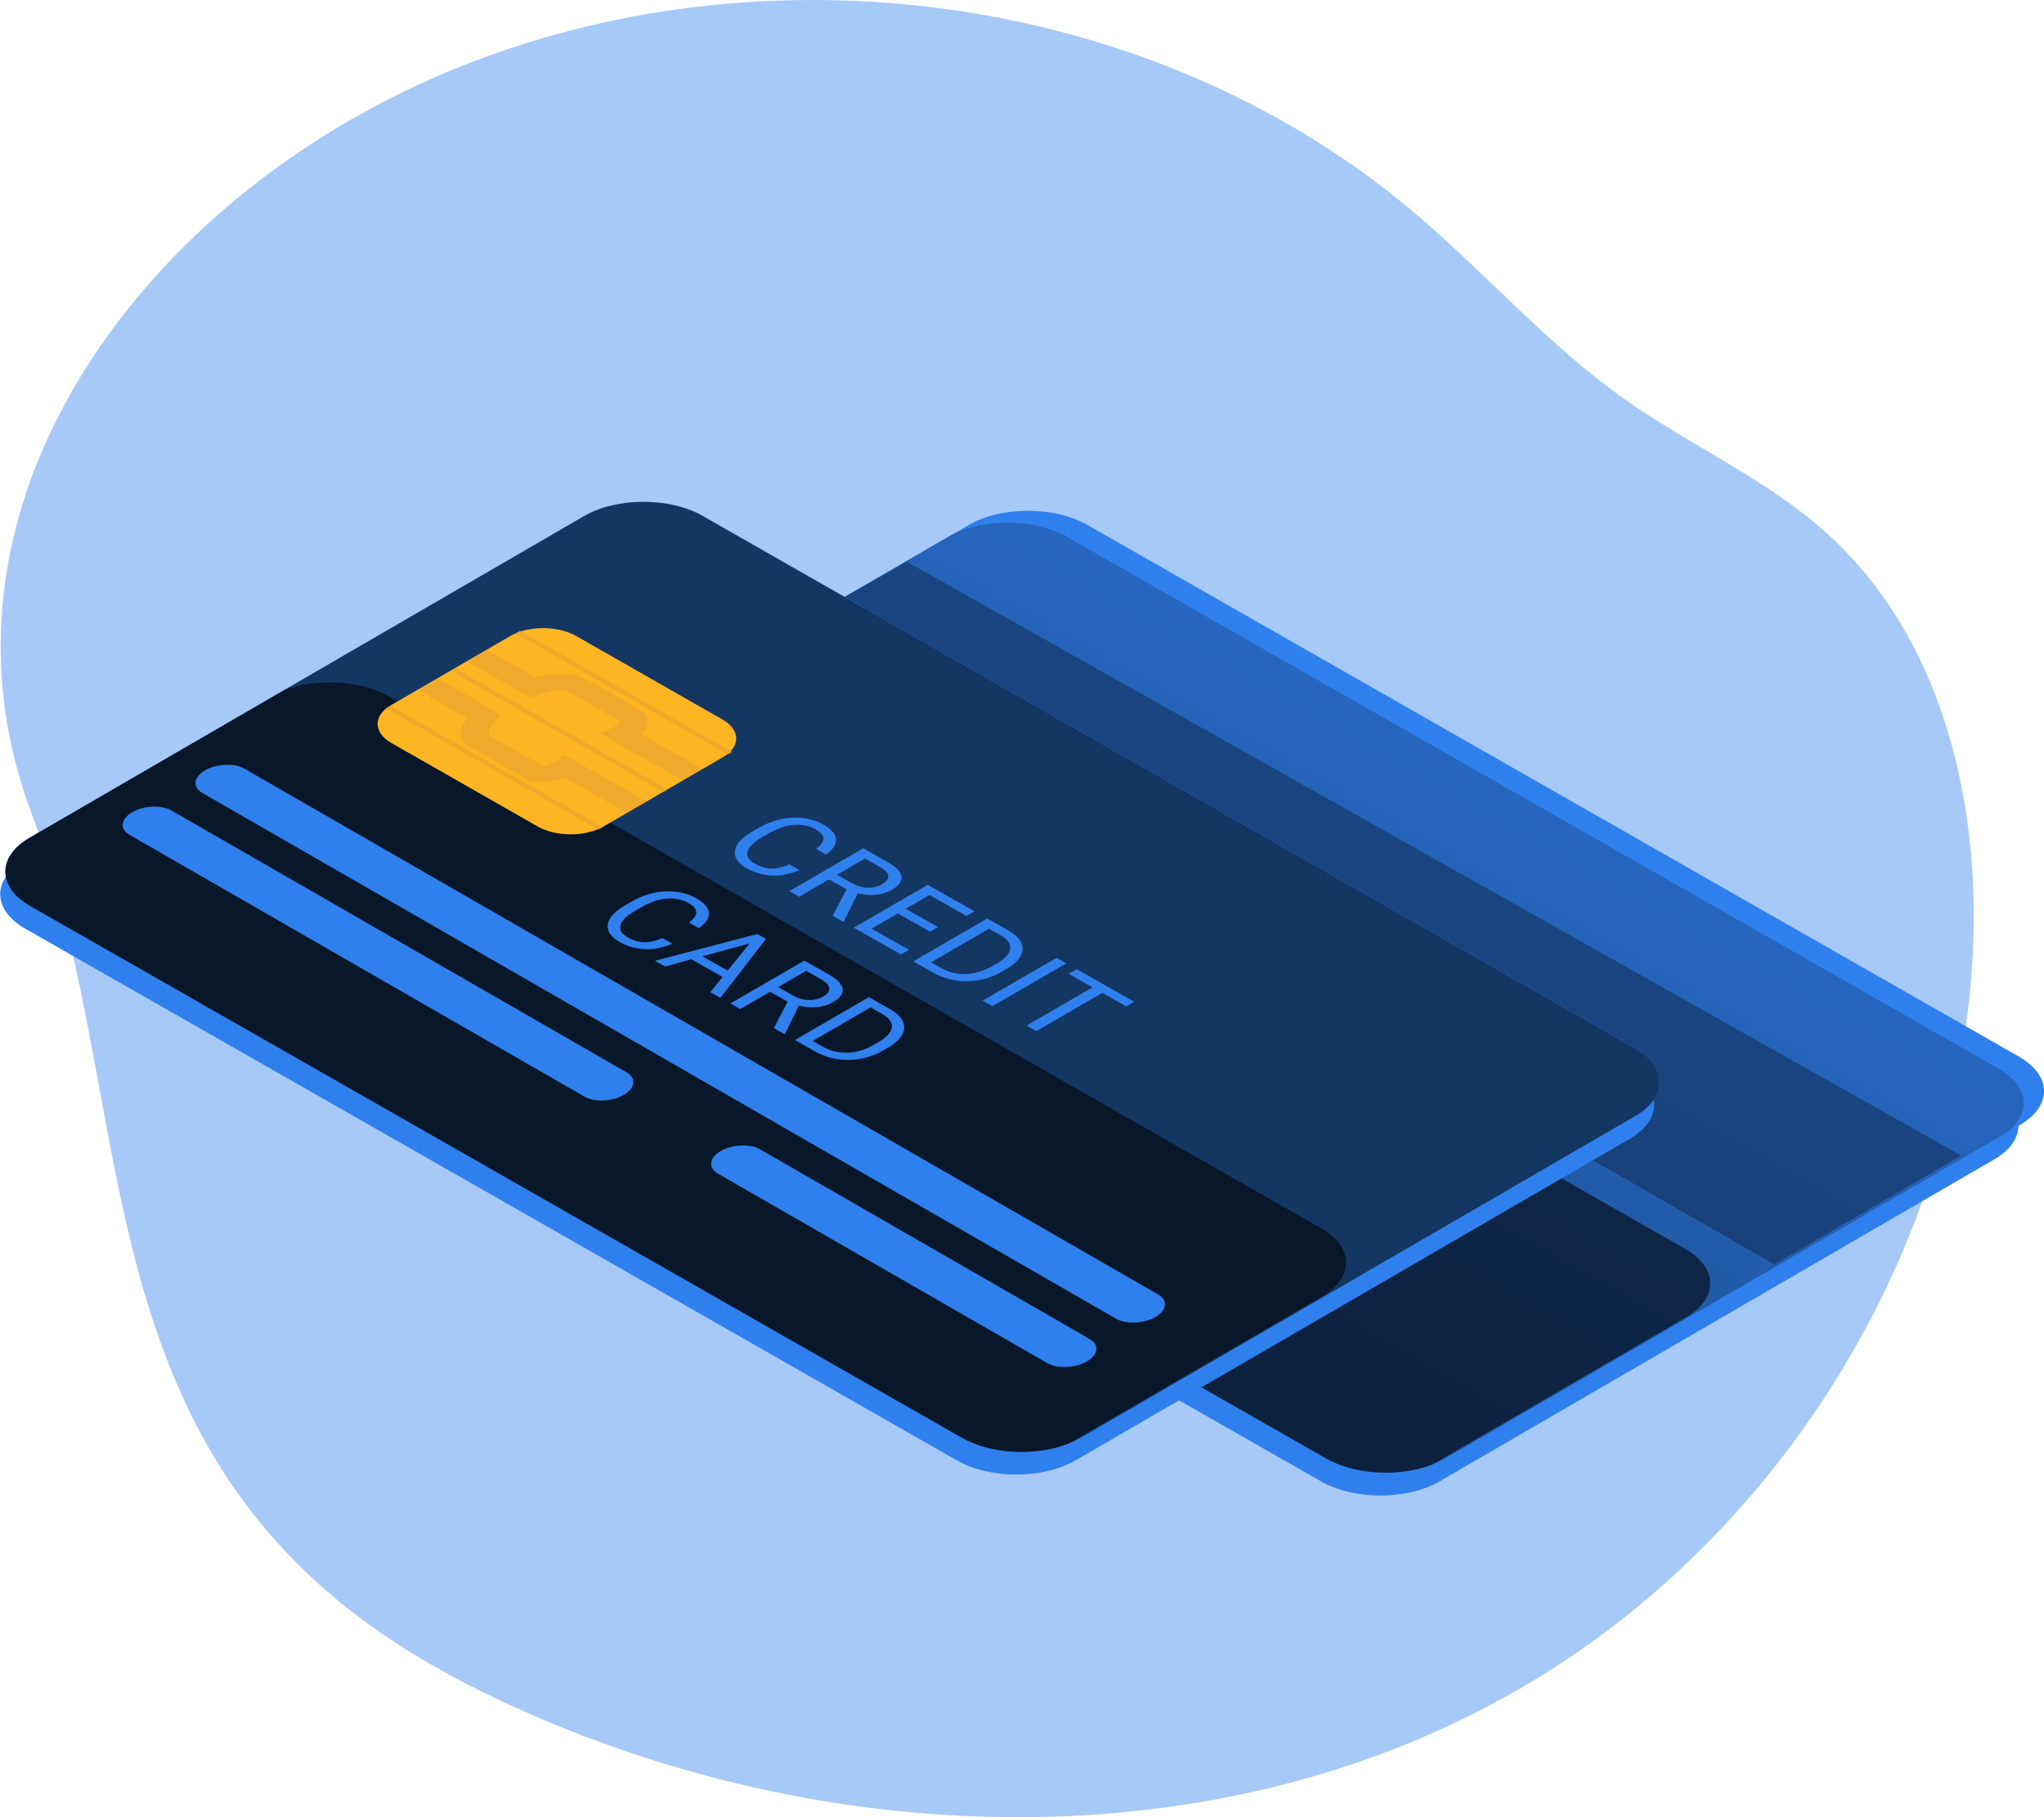 <svg width="153" height="136" viewBox="0 0 153 136" fill="none" xmlns="http://www.w3.org/2000/svg">
<g clip-path="url(#clip0)">
<path opacity="0.42" d="M23.113 10.893C47.884 -5.386 83.372 -3.204 105.947 15.99C111.254 20.5 115.881 25.815 121.567 29.845C126.505 33.341 132.176 35.817 136.678 39.853C145.944 48.154 148.686 61.73 147.471 74.085C145.364 95.498 132.421 115.58 113.745 126.39C91.797 139.101 63.681 138.556 40.358 128.574C34.364 126.009 28.563 122.829 23.746 118.448C6.493 102.774 9.798 80.614 2.34 60.816C-4.991 41.265 6.165 22.018 23.113 10.893Z" fill="#2F80ED"/>
<path d="M149.278 86.769L107.755 110.866C105.323 112.278 101.347 112.281 98.88 110.866L29.137 71.069C26.666 69.66 26.64 67.372 29.072 65.96L70.595 41.878C73.03 40.466 77.003 40.463 79.47 41.878L149.213 81.675C151.683 83.07 151.713 85.357 149.278 86.769Z" fill="#2F80ED"/>
<path d="M151.192 84.196L109.672 108.278C107.237 109.69 103.261 109.693 100.797 108.278L31.054 68.481C28.584 67.072 28.554 64.784 30.989 63.372L72.518 39.287C74.953 37.875 78.929 37.872 81.393 39.287L151.136 79.084C153.598 80.502 153.627 82.784 151.192 84.196Z" fill="#2F80ED"/>
<path d="M149.681 85.074L108.161 109.156C105.726 110.568 101.75 110.571 99.286 109.156L29.542 69.359C27.072 67.95 27.046 65.662 29.48 64.25L71.001 40.169C73.436 38.757 77.412 38.754 79.876 40.169L149.619 79.966C152.098 81.387 152.116 83.662 149.681 85.074Z" fill="#2F80ED"/>
<path opacity="0.58" d="M149.681 85.071L108.158 109.156C107.848 109.334 107.525 109.486 107.191 109.613C104.771 110.547 101.445 110.394 99.28 109.162L29.537 69.365C27.07 67.959 27.04 65.671 29.472 64.259L48.497 53.228L70.98 40.177C73.412 38.765 77.388 38.762 79.855 40.177L149.596 79.974C152.098 81.386 152.116 83.662 149.681 85.071Z" fill="url(#paint0_linear)"/>
<path opacity="0.58" d="M67.885 42.041L146.808 86.487L132.815 94.623L54.392 49.676L67.885 42.041Z" fill="url(#paint1_linear)"/>
<path opacity="0.58" d="M126.216 98.579L107.191 109.613C104.771 110.548 101.445 110.394 99.28 109.162L29.537 69.365C27.07 67.959 27.04 65.671 29.472 64.259L48.497 53.228C50.914 52.293 54.242 52.447 56.407 53.679L126.151 93.473C128.618 94.882 128.647 97.17 126.216 98.579Z" fill="url(#paint2_linear)"/>
<path d="M81.37 58.228L72.435 63.404C71.086 64.188 68.885 64.188 67.513 63.404L56.567 57.157C55.197 56.376 55.182 55.094 56.531 54.325L65.465 49.142C66.814 48.361 69.015 48.358 70.388 49.142L81.334 55.389C82.704 56.179 82.719 57.446 81.37 58.228Z" fill="#FDB523"/>
<path d="M75.599 61.517L74.119 62.367L69.561 59.761C68.788 60.054 67.951 60.14 67.135 60.008L66.916 59.967L66.744 59.873C66.363 59.666 62.972 57.838 62.203 57.275C61.387 56.686 61.81 55.801 62.203 55.259L58.567 53.195L60.047 52.346L64.78 55.05L64.386 55.445C63.966 55.884 63.745 56.423 63.86 56.553C64.33 56.898 66.457 58.08 67.922 58.873C68.231 58.847 68.527 58.736 68.777 58.552L69.501 58.045L75.599 61.517Z" fill="#EFA92B"/>
<path d="M78.331 59.929L79.81 59.08L75.242 56.474C75.875 55.925 75.834 55.368 75.653 55.076L75.579 54.95L75.42 54.852C75.056 54.634 71.849 52.7 70.867 52.261C69.822 51.795 68.287 52.046 67.361 52.261L63.725 50.197L62.246 51.047L66.98 53.75L67.669 53.529C68.432 53.284 69.367 53.151 69.595 53.216C70.186 53.484 72.257 54.69 73.656 55.533C73.636 55.636 73.538 55.828 73.106 56.029L72.234 56.45L78.331 59.929Z" fill="#EFA92B"/>
<path d="M77.213 60.642L76.903 60.822L61.034 51.763L61.342 51.583L77.213 60.642Z" fill="#EFA92B"/>
<path d="M72.364 63.454L72.053 63.631L56.185 54.575L56.495 54.395L72.364 63.454Z" fill="#EFA92B"/>
<path d="M82.058 57.83L81.751 58.01L65.879 48.95L66.189 48.771L82.058 57.83Z" fill="#EFA92B"/>
<path d="M87.099 66.666C86.445 66.966 85.774 67.105 85.088 67.082C84.406 67.059 83.762 66.876 83.155 66.532C82.497 66.16 82.204 65.725 82.275 65.229C82.349 64.733 82.779 64.258 83.565 63.803L84.097 63.494C84.612 63.196 85.156 62.986 85.73 62.864C86.307 62.743 86.868 62.718 87.415 62.79C87.965 62.86 88.463 63.021 88.909 63.274C89.5 63.609 89.81 63.972 89.837 64.365C89.867 64.757 89.621 65.138 89.099 65.507L88.361 65.089C88.738 64.798 88.919 64.534 88.902 64.298C88.888 64.064 88.69 63.838 88.308 63.622C87.839 63.356 87.298 63.248 86.686 63.296C86.076 63.345 85.453 63.554 84.816 63.923L84.28 64.234C83.679 64.582 83.328 64.93 83.225 65.278C83.123 65.627 83.298 65.93 83.752 66.187C84.16 66.418 84.564 66.542 84.963 66.558C85.367 66.575 85.833 66.472 86.361 66.248L87.099 66.666ZM90.63 68.112L89.322 67.371L87.082 68.669L86.344 68.251L91.88 65.043L93.724 66.087C94.351 66.442 94.691 66.797 94.743 67.152C94.799 67.509 94.555 67.844 94.012 68.158C93.668 68.358 93.273 68.479 92.828 68.52C92.386 68.563 91.935 68.527 91.474 68.411L90.432 70.513L90.386 70.54L89.598 70.094L90.63 68.112ZM89.919 67.025L91.047 67.664C91.412 67.871 91.795 67.98 92.196 67.993C92.601 68.007 92.96 67.922 93.274 67.74C93.617 67.542 93.776 67.332 93.752 67.109C93.73 66.888 93.527 66.667 93.142 66.446L92.018 65.809L89.919 67.025ZM96.88 71.285L94.467 69.919L92.505 71.055L95.308 72.642L94.711 72.988L91.174 70.986L96.71 67.778L100.209 69.759L99.609 70.107L96.844 68.542L95.064 69.573L97.477 70.939L96.88 71.285ZM95.625 73.506L101.162 70.298L102.733 71.188C103.218 71.462 103.54 71.766 103.699 72.101C103.858 72.435 103.842 72.773 103.651 73.114C103.462 73.457 103.114 73.777 102.607 74.074L102.253 74.279C101.731 74.581 101.171 74.789 100.574 74.901C99.98 75.014 99.389 75.025 98.801 74.934C98.216 74.843 97.671 74.658 97.166 74.378L95.625 73.506ZM101.295 71.062L96.957 73.576L97.729 74.013C98.295 74.333 98.91 74.481 99.573 74.456C100.239 74.432 100.895 74.233 101.542 73.859L101.865 73.671C102.493 73.307 102.832 72.94 102.881 72.57C102.935 72.2 102.692 71.859 102.152 71.547L101.295 71.062ZM101.553 76.862L100.818 76.446L106.355 73.239L107.089 73.654L101.553 76.862ZM111.567 76.878L109.777 75.864L104.841 78.724L104.111 78.31L109.047 75.451L107.261 74.44L107.862 74.092L112.168 76.53L111.567 76.878ZM77.581 72.18C76.926 72.48 76.256 72.619 75.569 72.596C74.888 72.573 74.244 72.39 73.637 72.047C72.979 71.674 72.686 71.24 72.757 70.743C72.831 70.247 73.261 69.772 74.047 69.317L74.579 69.008C75.094 68.71 75.638 68.5 76.212 68.378C76.789 68.257 77.35 68.232 77.897 68.304C78.447 68.374 78.945 68.535 79.391 68.788C79.982 69.123 80.291 69.487 80.319 69.88C80.349 70.271 80.103 70.652 79.581 71.021L78.843 70.603C79.22 70.312 79.401 70.048 79.384 69.812C79.37 69.578 79.172 69.353 78.79 69.136C78.321 68.87 77.78 68.762 77.168 68.81C76.558 68.859 75.935 69.069 75.298 69.437L74.762 69.748C74.161 70.096 73.81 70.444 73.707 70.793C73.605 71.141 73.78 71.444 74.234 71.701C74.642 71.932 75.046 72.056 75.445 72.073C75.849 72.09 76.315 71.986 76.843 71.762L77.581 72.18ZM81.349 74.671L79.017 73.35L77.048 73.891L76.291 73.462L83.953 71.458L84.596 71.822L81.189 76.236L80.436 75.809L81.349 74.671ZM79.839 73.128L81.732 74.2L83.373 72.162L79.839 73.128ZM86.221 76.519L84.913 75.778L82.673 77.076L81.935 76.658L87.472 73.45L89.315 74.494C89.942 74.849 90.282 75.204 90.334 75.559C90.389 75.915 90.146 76.251 89.603 76.565C89.259 76.765 88.864 76.886 88.419 76.927C87.977 76.97 87.526 76.934 87.065 76.818L86.023 78.92L85.977 78.946L85.189 78.5L86.221 76.519ZM85.51 75.432L86.638 76.071C87.002 76.277 87.386 76.387 87.787 76.4C88.192 76.413 88.551 76.329 88.865 76.147C89.207 75.949 89.367 75.739 89.343 75.516C89.321 75.295 89.118 75.074 88.733 74.853L87.609 74.216L85.51 75.432ZM86.765 79.392L92.301 76.185L93.873 77.075C94.358 77.349 94.679 77.653 94.839 77.987C94.998 78.321 94.982 78.659 94.79 79.001C94.601 79.344 94.253 79.664 93.746 79.961L93.393 80.165C92.871 80.468 92.311 80.675 91.714 80.788C91.12 80.901 90.529 80.912 89.941 80.82C89.356 80.73 88.811 80.545 88.306 80.265L86.765 79.392ZM92.435 76.949L88.096 79.462L88.869 79.9C89.435 80.22 90.049 80.368 90.713 80.343C91.379 80.319 92.035 80.12 92.681 79.745L93.004 79.558C93.633 79.194 93.972 78.827 94.021 78.457C94.075 78.087 93.832 77.746 93.291 77.434L92.435 76.949Z" fill="#2F80ED"/>
<path d="M71.009 83.624L36.956 64.032C36.201 63.599 36.296 62.853 37.166 62.337C38.035 61.836 39.355 61.783 40.109 62.216L74.163 81.808C74.917 82.242 74.823 82.987 73.95 83.5C73.08 84.001 71.764 84.058 71.009 83.624Z" fill="#2F80ED"/>
<path d="M122.014 85.219L80.505 109.298C78.07 110.71 74.094 110.713 71.63 109.298L1.884 69.501C-0.583 68.091 -0.613 65.804 1.822 64.392L43.343 40.31C45.777 38.898 49.753 38.895 52.218 40.31L121.961 80.107C124.419 81.516 124.449 83.804 122.014 85.219Z" fill="#2F80ED"/>
<path d="M122.417 83.521L80.897 107.603C78.462 109.015 74.486 109.015 72.021 107.603L2.278 67.805C-0.192 66.396 -0.221 64.109 2.213 62.697L43.731 38.612C46.166 37.2 50.142 37.197 52.606 38.612L122.349 78.409C124.825 79.821 124.852 82.109 122.417 83.521Z" fill="#2F80ED"/>
<path opacity="0.58" d="M122.419 83.518L80.896 107.6C80.586 107.779 80.263 107.933 79.928 108.06C77.509 108.994 74.18 108.841 72.015 107.609L2.272 67.811C-0.195 66.402 -0.225 64.118 2.21 62.706L21.232 51.674L43.73 38.624C46.165 37.212 50.138 37.209 52.605 38.624L122.348 78.421C124.822 79.821 124.851 82.106 122.419 83.518Z" fill="url(#paint3_linear)"/>
<path opacity="0.58" d="M98.951 97.025L79.928 108.059C77.509 108.994 74.18 108.841 72.015 107.608L2.272 67.811C-0.195 66.402 -0.225 64.118 2.21 62.706L21.232 51.674C23.652 50.74 26.977 50.893 29.142 52.125L98.886 91.922C101.353 93.329 101.382 95.616 98.951 97.025Z" fill="url(#paint4_linear)"/>
<path d="M54.105 56.674L45.174 61.857C43.825 62.638 41.624 62.641 40.248 61.857L29.302 55.61C27.932 54.826 27.915 53.546 29.267 52.777L38.201 47.597C39.553 46.813 41.751 46.813 43.127 47.597L54.072 53.844C55.439 54.622 55.457 55.893 54.105 56.674Z" fill="#FDB523"/>
<path d="M48.334 59.961L46.87 60.813L42.305 58.207C41.532 58.499 40.695 58.585 39.879 58.455L39.657 58.41L39.488 58.319C39.104 58.113 35.717 56.285 34.947 55.722C34.131 55.132 34.551 54.248 34.947 53.706L31.314 51.642L32.779 50.793L37.512 53.493L37.131 53.891C36.713 54.333 36.492 54.873 36.604 55.003C37.074 55.347 39.201 56.53 40.666 57.323C40.976 57.295 41.272 57.184 41.524 57.001L42.248 56.494L48.334 59.961Z" fill="#EFA92B"/>
<path d="M51.07 58.375L52.535 57.526L47.964 54.92C48.594 54.369 48.556 53.815 48.375 53.523L48.298 53.396L48.138 53.299C47.778 53.081 44.571 51.147 43.586 50.708C42.541 50.242 41.009 50.492 40.08 50.708L36.444 48.644L34.965 49.493L39.698 52.196L40.385 51.972C41.148 51.73 42.083 51.598 42.313 51.663C42.905 51.931 44.976 53.137 46.375 53.98C46.355 54.083 46.257 54.275 45.822 54.475L44.934 54.897L51.07 58.375Z" fill="#EFA92B"/>
<path d="M49.949 59.088L49.641 59.265L33.77 50.209L34.08 50.029L49.949 59.088Z" fill="#EFA92B"/>
<path d="M45.1 61.898L44.792 62.078L28.921 53.022L29.232 52.842L45.1 61.898Z" fill="#EFA92B"/>
<path d="M54.797 56.276L54.487 56.456L38.618 47.397L38.929 47.217L54.797 56.276Z" fill="#EFA92B"/>
<path d="M59.835 65.109C59.181 65.41 58.51 65.548 57.824 65.526C57.142 65.503 56.498 65.32 55.892 64.976C55.234 64.604 54.941 64.169 55.012 63.672C55.086 63.177 55.515 62.701 56.301 62.246L56.834 61.938C57.348 61.639 57.892 61.429 58.466 61.307C59.043 61.186 59.605 61.162 60.152 61.233C60.701 61.303 61.199 61.465 61.645 61.717C62.236 62.052 62.546 62.416 62.573 62.809C62.603 63.2 62.357 63.581 61.835 63.951L61.097 63.533C61.475 63.241 61.655 62.977 61.639 62.742C61.625 62.507 61.427 62.282 61.044 62.065C60.575 61.8 60.034 61.691 59.422 61.739C58.812 61.789 58.189 61.998 57.553 62.367L57.017 62.677C56.416 63.025 56.064 63.373 55.962 63.722C55.859 64.07 56.035 64.373 56.489 64.63C56.896 64.861 57.3 64.985 57.699 65.002C58.103 65.019 58.569 64.915 59.097 64.692L59.835 65.109ZM63.366 66.555L62.058 65.815L59.819 67.112L59.08 66.694L64.617 63.487L66.46 64.531C67.087 64.886 67.427 65.241 67.48 65.596C67.535 65.952 67.291 66.287 66.749 66.602C66.404 66.802 66.009 66.922 65.564 66.964C65.122 67.007 64.671 66.97 64.21 66.855L63.168 68.957L63.123 68.983L62.335 68.537L63.366 66.555ZM62.655 65.469L63.783 66.108C64.148 66.314 64.531 66.424 64.933 66.436C65.337 66.45 65.696 66.366 66.011 66.184C66.353 65.986 66.512 65.775 66.488 65.552C66.467 65.331 66.263 65.11 65.878 64.889L64.754 64.253L62.655 65.469ZM69.617 69.728L67.204 68.362L65.242 69.499L68.045 71.086L67.448 71.432L63.91 69.429L69.447 66.222L72.946 68.203L72.345 68.551L69.58 66.985L67.801 68.016L70.214 69.382L69.617 69.728ZM68.362 71.949L73.898 68.742L75.47 69.632C75.954 69.906 76.276 70.21 76.435 70.544C76.594 70.878 76.578 71.216 76.387 71.558C76.198 71.901 75.85 72.221 75.343 72.517L74.989 72.722C74.467 73.025 73.907 73.232 73.311 73.344C72.716 73.458 72.125 73.469 71.538 73.377C70.952 73.287 70.407 73.102 69.903 72.822L68.362 71.949ZM74.031 69.505L69.693 72.019L70.465 72.456C71.031 72.777 71.646 72.924 72.309 72.899C72.975 72.876 73.632 72.677 74.278 72.302L74.601 72.115C75.23 71.751 75.569 71.383 75.618 71.013C75.672 70.643 75.428 70.302 74.888 69.99L74.031 69.505ZM74.289 75.305L73.555 74.889L79.091 71.682L79.825 72.098L74.289 75.305ZM84.303 75.321L82.513 74.308L77.578 77.167L76.847 76.754L81.783 73.894L79.997 72.883L80.598 72.535L84.904 74.973L84.303 75.321ZM50.317 70.624C49.663 70.924 48.992 71.063 48.306 71.04C47.624 71.017 46.98 70.834 46.373 70.49C45.716 70.118 45.422 69.683 45.494 69.186C45.568 68.691 45.997 68.216 46.783 67.76L47.316 67.452C47.83 67.154 48.374 66.944 48.948 66.821C49.525 66.701 50.087 66.676 50.633 66.747C51.183 66.817 51.681 66.979 52.127 67.231C52.718 67.566 53.028 67.93 53.055 68.323C53.085 68.715 52.839 69.095 52.317 69.465L51.579 69.047C51.957 68.755 52.137 68.492 52.121 68.256C52.107 68.022 51.909 67.796 51.526 67.579C51.057 67.314 50.516 67.205 49.904 67.253C49.294 67.303 48.671 67.512 48.035 67.881L47.498 68.191C46.898 68.539 46.546 68.888 46.444 69.236C46.341 69.585 46.517 69.888 46.971 70.144C47.378 70.375 47.782 70.499 48.181 70.516C48.585 70.533 49.051 70.43 49.579 70.206L50.317 70.624ZM54.086 73.115L51.753 71.794L49.784 72.334L49.027 71.906L56.69 69.902L57.332 70.266L53.926 74.679L53.172 74.252L54.086 73.115ZM52.576 71.571L54.468 72.643L56.11 70.606L52.576 71.571ZM58.957 74.962L57.649 74.222L55.41 75.519L54.671 75.101L60.208 71.894L62.051 72.937C62.678 73.293 63.018 73.647 63.071 74.002C63.126 74.359 62.882 74.694 62.34 75.009C61.995 75.208 61.6 75.329 61.156 75.371C60.713 75.413 60.262 75.377 59.801 75.261L58.759 77.363L58.714 77.39L57.926 76.944L58.957 74.962ZM58.246 73.876L59.374 74.514C59.739 74.721 60.122 74.83 60.524 74.843C60.928 74.857 61.287 74.773 61.602 74.591C61.944 74.392 62.103 74.182 62.079 73.959C62.058 73.738 61.854 73.517 61.469 73.296L60.345 72.66L58.246 73.876ZM59.501 77.836L65.038 74.628L66.609 75.518C67.094 75.793 67.416 76.097 67.575 76.431C67.734 76.765 67.718 77.103 67.527 77.445C67.338 77.788 66.99 78.107 66.483 78.404L66.129 78.609C65.607 78.912 65.047 79.119 64.45 79.231C63.856 79.345 63.265 79.356 62.677 79.264C62.092 79.174 61.547 78.988 61.042 78.708L59.501 77.836ZM65.171 75.392L60.833 77.906L61.605 78.343C62.171 78.663 62.786 78.811 63.449 78.786C64.115 78.762 64.771 78.563 65.418 78.189L65.741 78.001C66.37 77.637 66.708 77.27 66.757 76.9C66.811 76.53 66.568 76.189 66.028 75.877L65.171 75.392Z" fill="#2F80ED"/>
<path d="M83.535 98.691L15.141 59.342C14.387 58.909 14.482 58.163 15.351 57.65C16.221 57.149 17.54 57.096 18.295 57.529L86.689 96.878C87.443 97.311 87.349 98.057 86.476 98.57C85.606 99.074 84.29 99.124 83.535 98.691Z" fill="#2F80ED"/>
<path d="M43.745 82.07L9.691 62.478C8.937 62.042 9.031 61.285 9.901 60.783C10.774 60.282 12.09 60.229 12.845 60.663L46.898 80.254C47.653 80.688 47.558 81.434 46.688 81.947C45.816 82.448 44.499 82.504 43.745 82.07Z" fill="#2F80ED"/>
<path d="M78.405 102.022L53.742 87.837C52.987 87.4 53.082 86.643 53.955 86.142C54.824 85.64 56.144 85.587 56.898 86.021L81.559 100.209C82.313 100.642 82.219 101.388 81.346 101.901C80.476 102.388 79.157 102.444 78.405 102.022Z" fill="#2F80ED"/>
</g>
<defs>
<linearGradient id="paint0_linear" x1="46.459" y1="99.056" x2="104.876" y2="-3.864" gradientUnits="userSpaceOnUse">
<stop offset="0.01"/>
<stop offset="0.13" stop-opacity="0.69"/>
<stop offset="1" stop-opacity="0"/>
</linearGradient>
<linearGradient id="paint1_linear" x1="38797" y1="7573.4" x2="24911.4" y2="34614.6" gradientUnits="userSpaceOnUse">
<stop offset="0.01"/>
<stop offset="0.13" stop-opacity="0.69"/>
<stop offset="1" stop-opacity="0"/>
</linearGradient>
<linearGradient id="paint2_linear" x1="181916" y1="-53433.1" x2="211617" y2="-69566.4" gradientUnits="userSpaceOnUse">
<stop offset="0.01"/>
<stop offset="0.13" stop-opacity="0.69"/>
<stop offset="1" stop-opacity="0"/>
</linearGradient>
<linearGradient id="paint3_linear" x1="226431" y1="-70921.7" x2="267645" y2="-91802.1" gradientUnits="userSpaceOnUse">
<stop offset="0.01"/>
<stop offset="0.13" stop-opacity="0.69"/>
<stop offset="1" stop-opacity="0"/>
</linearGradient>
<linearGradient id="paint4_linear" x1="176278" y1="-56020.5" x2="205978" y2="-72154.8" gradientUnits="userSpaceOnUse">
<stop offset="0.01"/>
<stop offset="0.13" stop-opacity="0.69"/>
<stop offset="1" stop-opacity="0"/>
</linearGradient>
<clipPath id="clip0">
<rect width="153" height="136" fill="white"/>
</clipPath>
</defs>
</svg>

